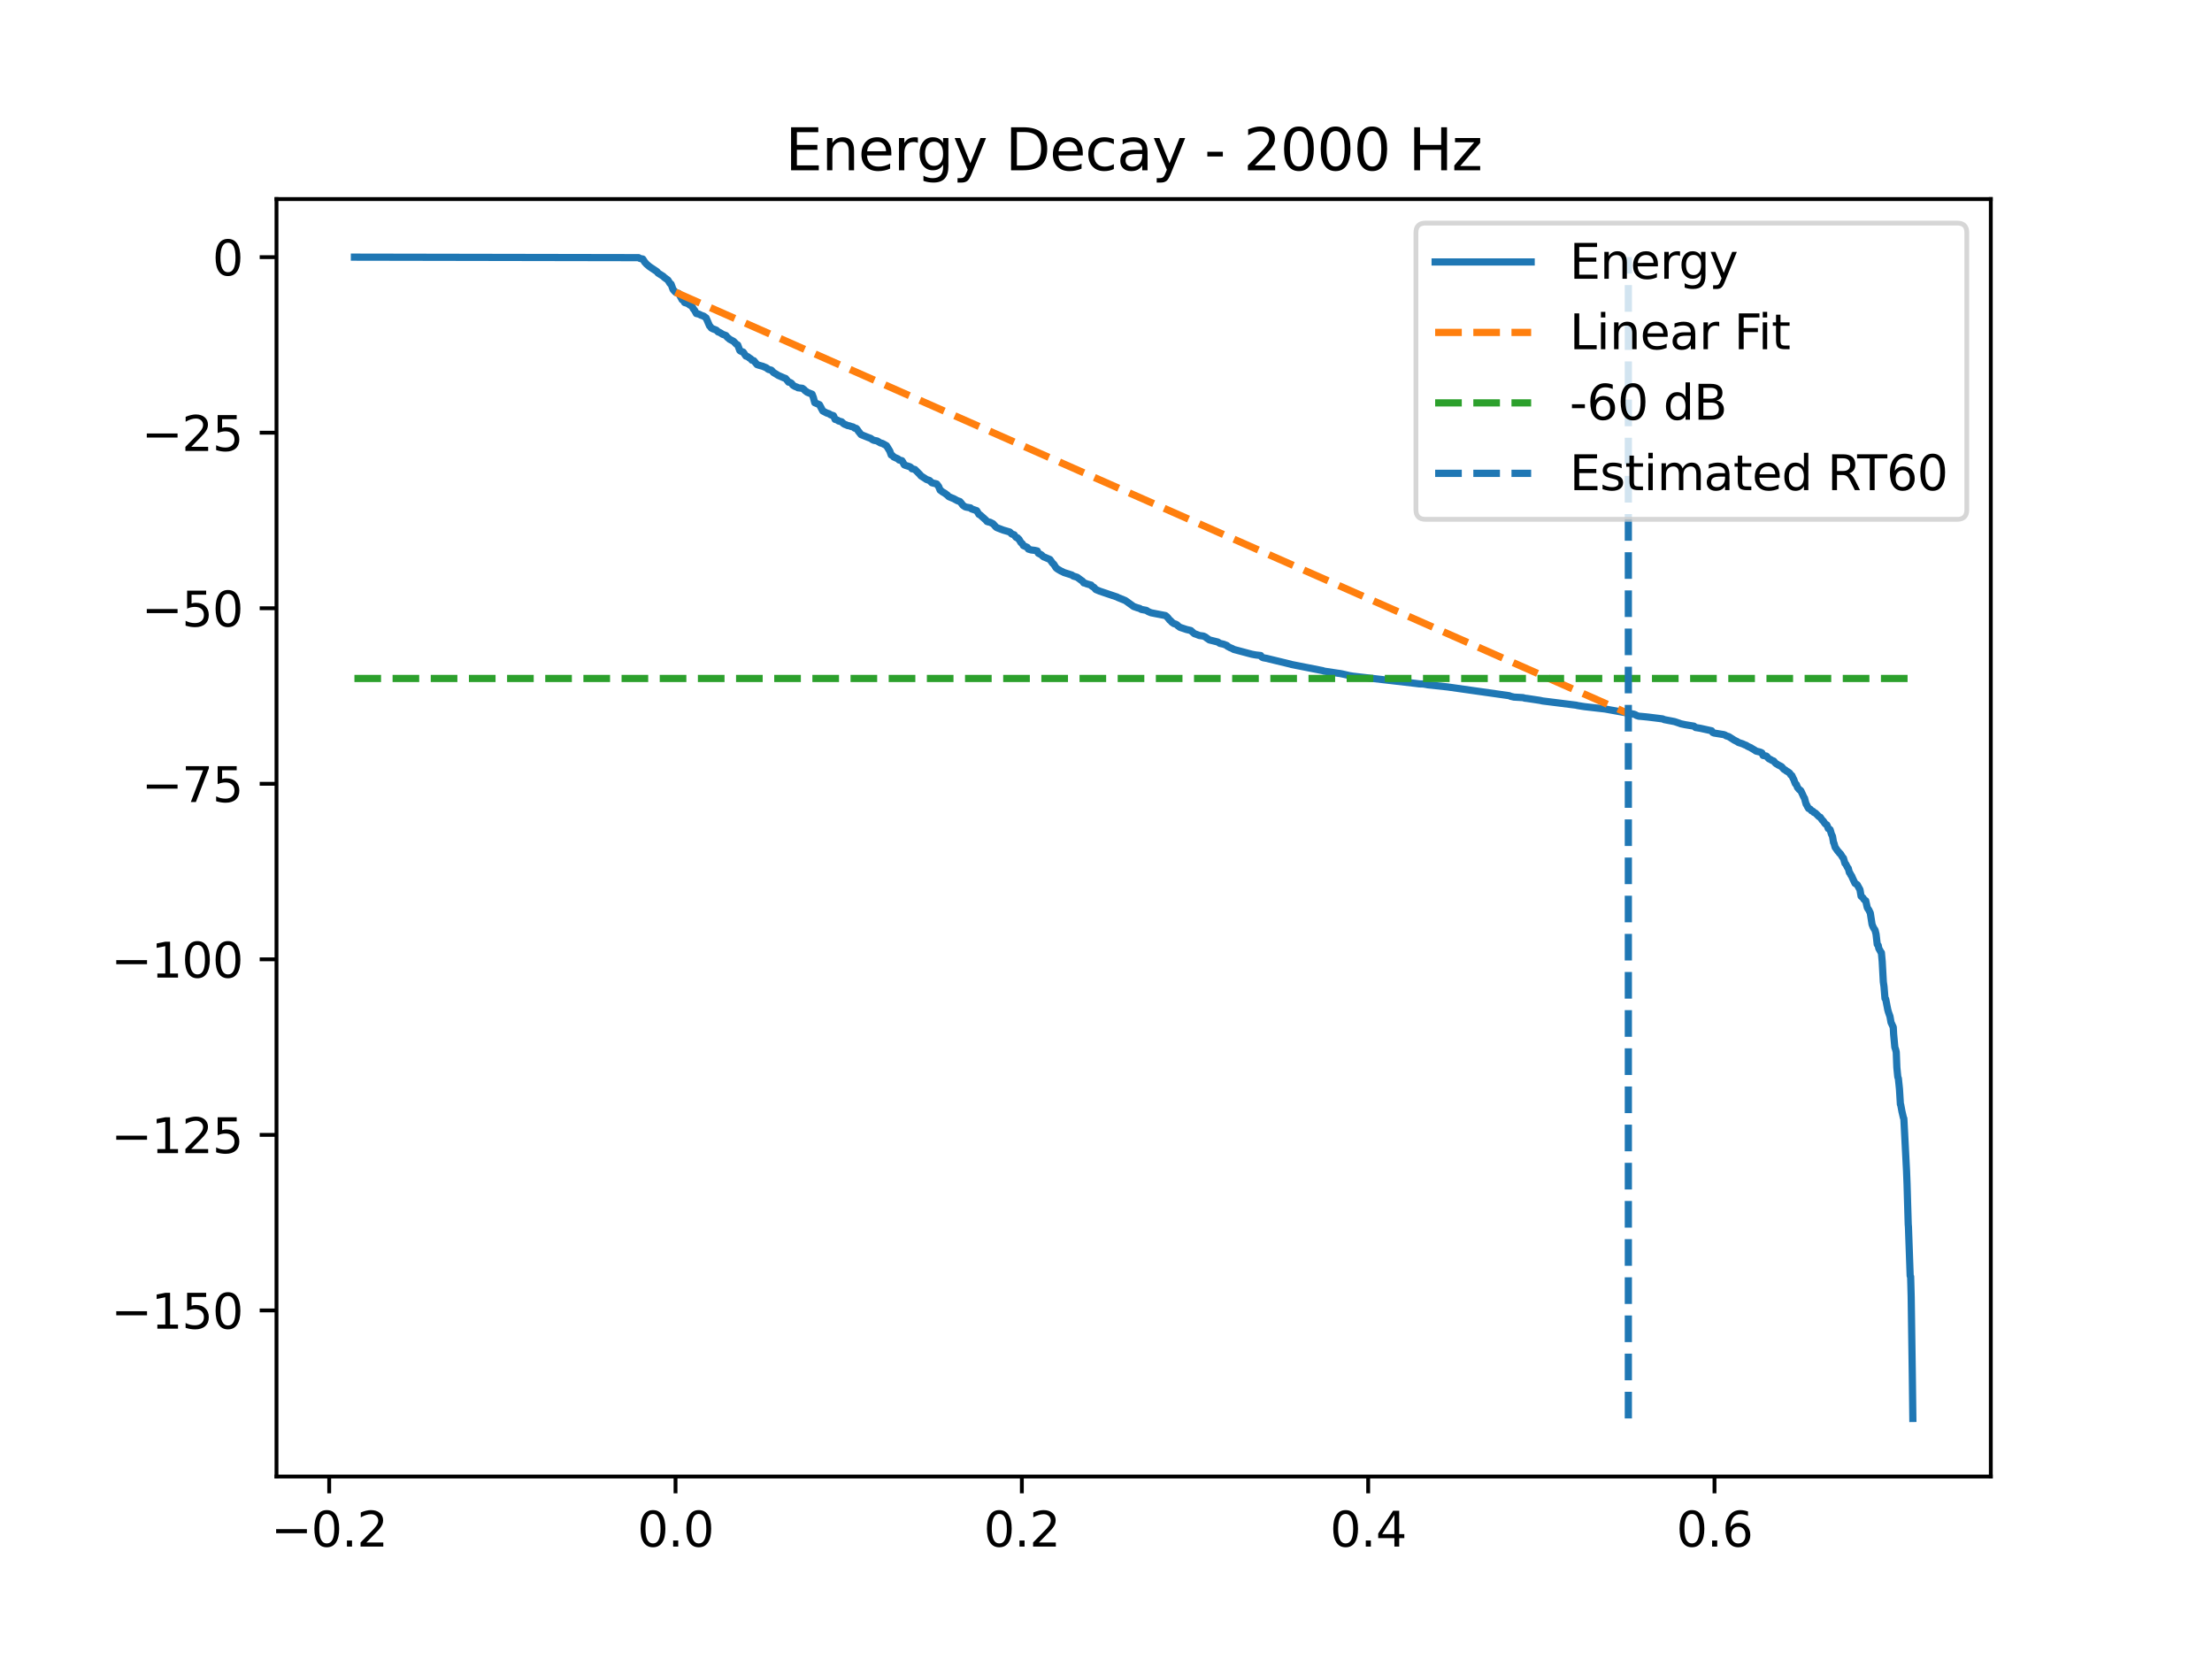<?xml version="1.0" encoding="utf-8" standalone="no"?>
<!DOCTYPE svg PUBLIC "-//W3C//DTD SVG 1.1//EN"
  "http://www.w3.org/Graphics/SVG/1.1/DTD/svg11.dtd">
<svg xmlns:xlink="http://www.w3.org/1999/xlink" width="460.8pt" height="345.6pt" viewBox="0 0 460.8 345.6" xmlns="http://www.w3.org/2000/svg" version="1.1">
 <defs>
  <style type="text/css">*{stroke-linejoin: round; stroke-linecap: butt}</style>
 </defs>
 <g id="figure_1">
  <g id="patch_1">
   <path d="M 0 345.6 
L 460.8 345.6 
L 460.8 0 
L 0 0 
z
" style="fill: #ffffff"/>
  </g>
  <g id="axes_1">
   <g id="patch_2">
    <path d="M 57.6 307.584 
L 414.72 307.584 
L 414.72 41.472 
L 57.6 41.472 
z
" style="fill: #ffffff"/>
   </g>
   <g id="matplotlib.axis_1">
    <g id="xtick_1">
     <g id="line2d_1">
      <defs>
       <path id="maeedab30cc" d="M 0 0 
L 0 3.5 
" style="stroke: #000000; stroke-width: 0.8"/>
      </defs>
      <g>
       <use xlink:href="#maeedab30cc" x="68.58" y="307.584" style="stroke: #000000; stroke-width: 0.8"/>
      </g>
     </g>
     <g id="text_1">
      <!-- −0.2 -->
      <g transform="translate(56.438 322.182) scale(0.1 -0.1)">
       <defs>
        <path id="DejaVuSans-2212" d="M 678 2272 
L 4684 2272 
L 4684 1741 
L 678 1741 
L 678 2272 
z
" transform="scale(0.016)"/>
        <path id="DejaVuSans-30" d="M 2034 4250 
Q 1547 4250 1301 3770 
Q 1056 3291 1056 2328 
Q 1056 1369 1301 889 
Q 1547 409 2034 409 
Q 2525 409 2770 889 
Q 3016 1369 3016 2328 
Q 3016 3291 2770 3770 
Q 2525 4250 2034 4250 
z
M 2034 4750 
Q 2819 4750 3233 4129 
Q 3647 3509 3647 2328 
Q 3647 1150 3233 529 
Q 2819 -91 2034 -91 
Q 1250 -91 836 529 
Q 422 1150 422 2328 
Q 422 3509 836 4129 
Q 1250 4750 2034 4750 
z
" transform="scale(0.016)"/>
        <path id="DejaVuSans-2e" d="M 684 794 
L 1344 794 
L 1344 0 
L 684 0 
L 684 794 
z
" transform="scale(0.016)"/>
        <path id="DejaVuSans-32" d="M 1228 531 
L 3431 531 
L 3431 0 
L 469 0 
L 469 531 
Q 828 903 1448 1529 
Q 2069 2156 2228 2338 
Q 2531 2678 2651 2914 
Q 2772 3150 2772 3378 
Q 2772 3750 2511 3984 
Q 2250 4219 1831 4219 
Q 1534 4219 1204 4116 
Q 875 4013 500 3803 
L 500 4441 
Q 881 4594 1212 4672 
Q 1544 4750 1819 4750 
Q 2544 4750 2975 4387 
Q 3406 4025 3406 3419 
Q 3406 3131 3298 2873 
Q 3191 2616 2906 2266 
Q 2828 2175 2409 1742 
Q 1991 1309 1228 531 
z
" transform="scale(0.016)"/>
       </defs>
       <use xlink:href="#DejaVuSans-2212"/>
       <use xlink:href="#DejaVuSans-30" transform="translate(83.789 0)"/>
       <use xlink:href="#DejaVuSans-2e" transform="translate(147.412 0)"/>
       <use xlink:href="#DejaVuSans-32" transform="translate(179.199 0)"/>
      </g>
     </g>
    </g>
    <g id="xtick_2">
     <g id="line2d_2">
      <g>
       <use xlink:href="#maeedab30cc" x="140.725" y="307.584" style="stroke: #000000; stroke-width: 0.8"/>
      </g>
     </g>
     <g id="text_2">
      <!-- 0.0 -->
      <g transform="translate(132.774 322.182) scale(0.1 -0.1)">
       <use xlink:href="#DejaVuSans-30"/>
       <use xlink:href="#DejaVuSans-2e" transform="translate(63.623 0)"/>
       <use xlink:href="#DejaVuSans-30" transform="translate(95.41 0)"/>
      </g>
     </g>
    </g>
    <g id="xtick_3">
     <g id="line2d_3">
      <g>
       <use xlink:href="#maeedab30cc" x="212.871" y="307.584" style="stroke: #000000; stroke-width: 0.8"/>
      </g>
     </g>
     <g id="text_3">
      <!-- 0.2 -->
      <g transform="translate(204.919 322.182) scale(0.1 -0.1)">
       <use xlink:href="#DejaVuSans-30"/>
       <use xlink:href="#DejaVuSans-2e" transform="translate(63.623 0)"/>
       <use xlink:href="#DejaVuSans-32" transform="translate(95.41 0)"/>
      </g>
     </g>
    </g>
    <g id="xtick_4">
     <g id="line2d_4">
      <g>
       <use xlink:href="#maeedab30cc" x="285.016" y="307.584" style="stroke: #000000; stroke-width: 0.8"/>
      </g>
     </g>
     <g id="text_4">
      <!-- 0.4 -->
      <g transform="translate(277.064 322.182) scale(0.1 -0.1)">
       <defs>
        <path id="DejaVuSans-34" d="M 2419 4116 
L 825 1625 
L 2419 1625 
L 2419 4116 
z
M 2253 4666 
L 3047 4666 
L 3047 1625 
L 3713 1625 
L 3713 1100 
L 3047 1100 
L 3047 0 
L 2419 0 
L 2419 1100 
L 313 1100 
L 313 1709 
L 2253 4666 
z
" transform="scale(0.016)"/>
       </defs>
       <use xlink:href="#DejaVuSans-30"/>
       <use xlink:href="#DejaVuSans-2e" transform="translate(63.623 0)"/>
       <use xlink:href="#DejaVuSans-34" transform="translate(95.41 0)"/>
      </g>
     </g>
    </g>
    <g id="xtick_5">
     <g id="line2d_5">
      <g>
       <use xlink:href="#maeedab30cc" x="357.161" y="307.584" style="stroke: #000000; stroke-width: 0.8"/>
      </g>
     </g>
     <g id="text_5">
      <!-- 0.6 -->
      <g transform="translate(349.21 322.182) scale(0.1 -0.1)">
       <defs>
        <path id="DejaVuSans-36" d="M 2113 2584 
Q 1688 2584 1439 2293 
Q 1191 2003 1191 1497 
Q 1191 994 1439 701 
Q 1688 409 2113 409 
Q 2538 409 2786 701 
Q 3034 994 3034 1497 
Q 3034 2003 2786 2293 
Q 2538 2584 2113 2584 
z
M 3366 4563 
L 3366 3988 
Q 3128 4100 2886 4159 
Q 2644 4219 2406 4219 
Q 1781 4219 1451 3797 
Q 1122 3375 1075 2522 
Q 1259 2794 1537 2939 
Q 1816 3084 2150 3084 
Q 2853 3084 3261 2657 
Q 3669 2231 3669 1497 
Q 3669 778 3244 343 
Q 2819 -91 2113 -91 
Q 1303 -91 875 529 
Q 447 1150 447 2328 
Q 447 3434 972 4092 
Q 1497 4750 2381 4750 
Q 2619 4750 2861 4703 
Q 3103 4656 3366 4563 
z
" transform="scale(0.016)"/>
       </defs>
       <use xlink:href="#DejaVuSans-30"/>
       <use xlink:href="#DejaVuSans-2e" transform="translate(63.623 0)"/>
       <use xlink:href="#DejaVuSans-36" transform="translate(95.41 0)"/>
      </g>
     </g>
    </g>
   </g>
   <g id="matplotlib.axis_2">
    <g id="ytick_1">
     <g id="line2d_6">
      <defs>
       <path id="m6e09c1a4fa" d="M 0 0 
L -3.5 0 
" style="stroke: #000000; stroke-width: 0.8"/>
      </defs>
      <g>
       <use xlink:href="#m6e09c1a4fa" x="57.6" y="272.988" style="stroke: #000000; stroke-width: 0.8"/>
      </g>
     </g>
     <g id="text_6">
      <!-- −150 -->
      <g transform="translate(23.133 276.787) scale(0.1 -0.1)">
       <defs>
        <path id="DejaVuSans-31" d="M 794 531 
L 1825 531 
L 1825 4091 
L 703 3866 
L 703 4441 
L 1819 4666 
L 2450 4666 
L 2450 531 
L 3481 531 
L 3481 0 
L 794 0 
L 794 531 
z
" transform="scale(0.016)"/>
        <path id="DejaVuSans-35" d="M 691 4666 
L 3169 4666 
L 3169 4134 
L 1269 4134 
L 1269 2991 
Q 1406 3038 1543 3061 
Q 1681 3084 1819 3084 
Q 2600 3084 3056 2656 
Q 3513 2228 3513 1497 
Q 3513 744 3044 326 
Q 2575 -91 1722 -91 
Q 1428 -91 1123 -41 
Q 819 9 494 109 
L 494 744 
Q 775 591 1075 516 
Q 1375 441 1709 441 
Q 2250 441 2565 725 
Q 2881 1009 2881 1497 
Q 2881 1984 2565 2268 
Q 2250 2553 1709 2553 
Q 1456 2553 1204 2497 
Q 953 2441 691 2322 
L 691 4666 
z
" transform="scale(0.016)"/>
       </defs>
       <use xlink:href="#DejaVuSans-2212"/>
       <use xlink:href="#DejaVuSans-31" transform="translate(83.789 0)"/>
       <use xlink:href="#DejaVuSans-35" transform="translate(147.412 0)"/>
       <use xlink:href="#DejaVuSans-30" transform="translate(211.035 0)"/>
      </g>
     </g>
    </g>
    <g id="ytick_2">
     <g id="line2d_7">
      <g>
       <use xlink:href="#m6e09c1a4fa" x="57.6" y="236.418" style="stroke: #000000; stroke-width: 0.8"/>
      </g>
     </g>
     <g id="text_7">
      <!-- −125 -->
      <g transform="translate(23.133 240.217) scale(0.1 -0.1)">
       <use xlink:href="#DejaVuSans-2212"/>
       <use xlink:href="#DejaVuSans-31" transform="translate(83.789 0)"/>
       <use xlink:href="#DejaVuSans-32" transform="translate(147.412 0)"/>
       <use xlink:href="#DejaVuSans-35" transform="translate(211.035 0)"/>
      </g>
     </g>
    </g>
    <g id="ytick_3">
     <g id="line2d_8">
      <g>
       <use xlink:href="#m6e09c1a4fa" x="57.6" y="199.848" style="stroke: #000000; stroke-width: 0.8"/>
      </g>
     </g>
     <g id="text_8">
      <!-- −100 -->
      <g transform="translate(23.133 203.647) scale(0.1 -0.1)">
       <use xlink:href="#DejaVuSans-2212"/>
       <use xlink:href="#DejaVuSans-31" transform="translate(83.789 0)"/>
       <use xlink:href="#DejaVuSans-30" transform="translate(147.412 0)"/>
       <use xlink:href="#DejaVuSans-30" transform="translate(211.035 0)"/>
      </g>
     </g>
    </g>
    <g id="ytick_4">
     <g id="line2d_9">
      <g>
       <use xlink:href="#m6e09c1a4fa" x="57.6" y="163.278" style="stroke: #000000; stroke-width: 0.8"/>
      </g>
     </g>
     <g id="text_9">
      <!-- −75 -->
      <g transform="translate(29.495 167.077) scale(0.1 -0.1)">
       <defs>
        <path id="DejaVuSans-37" d="M 525 4666 
L 3525 4666 
L 3525 4397 
L 1831 0 
L 1172 0 
L 2766 4134 
L 525 4134 
L 525 4666 
z
" transform="scale(0.016)"/>
       </defs>
       <use xlink:href="#DejaVuSans-2212"/>
       <use xlink:href="#DejaVuSans-37" transform="translate(83.789 0)"/>
       <use xlink:href="#DejaVuSans-35" transform="translate(147.412 0)"/>
      </g>
     </g>
    </g>
    <g id="ytick_5">
     <g id="line2d_10">
      <g>
       <use xlink:href="#m6e09c1a4fa" x="57.6" y="126.708" style="stroke: #000000; stroke-width: 0.8"/>
      </g>
     </g>
     <g id="text_10">
      <!-- −50 -->
      <g transform="translate(29.495 130.507) scale(0.1 -0.1)">
       <use xlink:href="#DejaVuSans-2212"/>
       <use xlink:href="#DejaVuSans-35" transform="translate(83.789 0)"/>
       <use xlink:href="#DejaVuSans-30" transform="translate(147.412 0)"/>
      </g>
     </g>
    </g>
    <g id="ytick_6">
     <g id="line2d_11">
      <g>
       <use xlink:href="#m6e09c1a4fa" x="57.6" y="90.138" style="stroke: #000000; stroke-width: 0.8"/>
      </g>
     </g>
     <g id="text_11">
      <!-- −25 -->
      <g transform="translate(29.495 93.937) scale(0.1 -0.1)">
       <use xlink:href="#DejaVuSans-2212"/>
       <use xlink:href="#DejaVuSans-32" transform="translate(83.789 0)"/>
       <use xlink:href="#DejaVuSans-35" transform="translate(147.412 0)"/>
      </g>
     </g>
    </g>
    <g id="ytick_7">
     <g id="line2d_12">
      <g>
       <use xlink:href="#m6e09c1a4fa" x="57.6" y="53.568" style="stroke: #000000; stroke-width: 0.8"/>
      </g>
     </g>
     <g id="text_12">
      <!-- 0 -->
      <g transform="translate(44.237 57.367) scale(0.1 -0.1)">
       <use xlink:href="#DejaVuSans-30"/>
      </g>
     </g>
    </g>
   </g>
   <g id="line2d_13">
    <path d="M 73.833 53.568 
L 133.037 53.674 
L 133.3 53.844 
L 133.901 53.961 
L 134.337 54.641 
L 134.465 54.769 
L 134.668 55.003 
L 135.284 55.527 
L 136.892 56.611 
L 137.058 56.861 
L 138.162 57.561 
L 138.365 57.777 
L 139.139 58.342 
L 139.583 59.06 
L 139.786 59.174 
L 139.831 59.276 
L 140.207 60.31 
L 140.522 60.665 
L 140.642 60.786 
L 140.808 60.937 
L 141.401 61.136 
L 142.093 62.427 
L 142.288 62.533 
L 142.424 62.682 
L 142.619 63.025 
L 143.092 63.167 
L 143.498 63.359 
L 143.679 63.544 
L 144.039 63.69 
L 144.22 63.923 
L 144.445 64.341 
L 144.603 64.533 
L 144.708 64.67 
L 145.054 65.313 
L 145.505 65.413 
L 145.775 65.526 
L 146.001 65.651 
L 146.609 65.868 
L 146.767 65.993 
L 147.098 66.228 
L 147.812 67.887 
L 147.94 67.991 
L 148.173 68.323 
L 148.541 68.516 
L 148.691 68.567 
L 149.232 68.782 
L 149.616 69.155 
L 149.818 69.208 
L 150.127 69.377 
L 150.525 69.636 
L 151.224 69.896 
L 151.479 70.236 
L 151.832 70.521 
L 152.005 70.682 
L 152.817 71.105 
L 153.336 71.654 
L 153.681 71.861 
L 153.959 72.606 
L 154.11 73.016 
L 154.275 73.14 
L 154.816 73.346 
L 155.395 74.182 
L 155.74 74.285 
L 155.973 74.459 
L 156.094 74.565 
L 156.274 74.663 
L 156.432 74.775 
L 156.627 75.028 
L 157.025 75.135 
L 157.702 75.947 
L 158.025 76.059 
L 158.701 76.254 
L 158.889 76.3 
L 159.197 76.436 
L 159.611 76.602 
L 160.069 76.951 
L 160.678 77.112 
L 160.896 77.335 
L 161.114 77.593 
L 161.542 77.839 
L 161.73 77.957 
L 162.106 78.194 
L 163.316 78.724 
L 163.654 78.843 
L 163.864 79.089 
L 164.082 79.364 
L 164.263 79.603 
L 164.571 79.657 
L 164.894 79.851 
L 165.157 80.232 
L 165.645 80.518 
L 166.051 80.655 
L 166.224 80.782 
L 167.148 80.889 
L 167.517 81.165 
L 167.637 81.307 
L 167.795 81.444 
L 167.96 81.547 
L 168.14 81.71 
L 169.177 82.118 
L 169.448 82.838 
L 169.493 83.018 
L 169.734 83.896 
L 170.703 84.3 
L 171.402 85.609 
L 172.236 86.044 
L 172.687 86.181 
L 173.063 86.436 
L 173.243 86.472 
L 173.626 86.598 
L 173.747 86.858 
L 173.965 87.364 
L 174.115 87.406 
L 174.506 87.54 
L 174.671 87.691 
L 175.332 87.868 
L 175.663 88.2 
L 175.956 88.389 
L 176.264 88.504 
L 176.595 88.655 
L 176.948 88.709 
L 177.331 88.853 
L 177.662 88.924 
L 177.857 89.031 
L 178.038 89.19 
L 178.361 89.238 
L 178.496 89.36 
L 178.797 89.8 
L 179.376 90.536 
L 180.916 91.154 
L 181.382 91.321 
L 181.72 91.574 
L 182.028 91.719 
L 182.735 91.861 
L 182.96 92.002 
L 183.156 92.115 
L 183.419 92.278 
L 183.764 92.351 
L 184.012 92.476 
L 184.681 92.852 
L 185.358 93.961 
L 185.658 94.786 
L 185.929 94.907 
L 186.169 95.188 
L 187.079 95.596 
L 187.289 95.821 
L 187.89 95.969 
L 188.183 96.446 
L 188.221 96.572 
L 188.371 96.826 
L 188.612 96.937 
L 189.175 97.116 
L 189.506 97.217 
L 189.694 97.33 
L 189.799 97.425 
L 189.987 97.658 
L 190.167 97.689 
L 190.596 97.807 
L 191.64 98.855 
L 191.858 99.13 
L 192.79 99.73 
L 192.978 99.869 
L 193.233 99.958 
L 193.639 100.096 
L 194.098 100.553 
L 194.519 100.673 
L 194.744 100.714 
L 195.135 100.82 
L 195.548 101.37 
L 195.849 102.114 
L 196.044 102.223 
L 196.255 102.414 
L 196.923 102.819 
L 197.149 103.011 
L 197.344 103.123 
L 197.6 103.418 
L 197.788 103.514 
L 198.509 103.814 
L 198.697 103.892 
L 199.411 104.285 
L 199.584 104.35 
L 199.96 104.477 
L 200.23 104.782 
L 200.365 104.956 
L 200.568 105.243 
L 201.064 105.58 
L 201.342 105.658 
L 202.176 105.805 
L 202.372 106.008 
L 203.469 106.385 
L 203.928 107.147 
L 204.16 107.255 
L 205.37 108.337 
L 205.611 108.632 
L 205.949 108.742 
L 206.197 108.774 
L 206.873 109.113 
L 207.257 109.538 
L 207.339 109.653 
L 207.565 109.862 
L 207.941 110.028 
L 208.985 110.425 
L 210.345 110.826 
L 210.608 111.063 
L 210.669 111.167 
L 210.841 111.281 
L 211.262 111.396 
L 211.495 111.744 
L 211.676 111.942 
L 211.991 112.053 
L 212.112 112.241 
L 212.284 112.347 
L 212.344 112.46 
L 212.675 113.021 
L 212.983 113.275 
L 213.171 113.641 
L 214.028 114.039 
L 214.231 114.387 
L 214.84 114.569 
L 215.561 114.651 
L 216.087 114.77 
L 216.132 114.948 
L 216.305 115.252 
L 216.771 115.492 
L 216.996 115.628 
L 217.184 115.833 
L 217.447 116.022 
L 217.598 116.068 
L 218.725 116.553 
L 219.183 117.201 
L 219.341 117.399 
L 219.499 117.5 
L 220.002 118.301 
L 220.138 118.403 
L 220.341 118.557 
L 221.032 118.969 
L 221.295 119.076 
L 221.633 119.261 
L 223.309 119.797 
L 223.587 120.005 
L 224.046 120.144 
L 224.406 120.266 
L 225.293 120.921 
L 225.481 121.031 
L 225.767 121.424 
L 226.052 121.476 
L 226.278 121.588 
L 226.841 121.756 
L 227.3 121.879 
L 227.427 122.086 
L 227.593 122.192 
L 227.908 122.369 
L 228.269 122.801 
L 229.088 123.149 
L 232.718 124.375 
L 232.898 124.483 
L 234.394 125.089 
L 234.597 125.22 
L 236.152 126.339 
L 236.694 126.529 
L 236.859 126.593 
L 237.242 126.702 
L 237.423 126.747 
L 237.618 126.877 
L 237.806 126.965 
L 238.159 127.029 
L 238.753 127.141 
L 238.911 127.204 
L 239.083 127.344 
L 239.256 127.433 
L 239.602 127.577 
L 239.797 127.652 
L 240.647 127.821 
L 242.773 128.233 
L 243.051 128.438 
L 243.164 128.561 
L 243.435 128.87 
L 243.668 129.185 
L 243.863 129.304 
L 244.126 129.625 
L 244.299 129.728 
L 244.524 129.896 
L 244.908 130.018 
L 245.223 130.188 
L 245.291 130.304 
L 245.802 130.677 
L 247.177 131.138 
L 248.056 131.346 
L 248.808 132.007 
L 249.169 132.12 
L 249.853 132.388 
L 250.694 132.506 
L 251.07 132.683 
L 251.235 132.796 
L 251.476 133 
L 251.664 133.1 
L 251.904 133.296 
L 253.715 133.751 
L 254.121 134.032 
L 254.362 134.079 
L 254.933 134.212 
L 255.113 134.287 
L 255.587 134.473 
L 255.729 134.651 
L 255.895 134.723 
L 256.218 134.907 
L 256.782 135.133 
L 256.909 135.242 
L 257.082 135.303 
L 260.554 136.229 
L 260.742 136.281 
L 261.306 136.388 
L 261.644 136.444 
L 262.636 136.559 
L 262.756 136.776 
L 262.906 136.911 
L 263.162 137.022 
L 263.944 137.165 
L 264.387 137.28 
L 268.836 138.355 
L 269.046 138.425 
L 275.539 139.705 
L 275.825 139.807 
L 276.366 139.892 
L 278.688 140.244 
L 279.102 140.296 
L 279.695 140.411 
L 281.025 140.723 
L 281.845 140.861 
L 294.756 142.35 
L 295.718 142.47 
L 296.492 142.49 
L 297.228 142.609 
L 297.439 142.66 
L 301.527 143.098 
L 314.393 144.924 
L 314.693 145.054 
L 315.182 145.166 
L 315.377 145.217 
L 317.264 145.328 
L 317.662 145.448 
L 318.06 145.487 
L 320.796 145.9 
L 321.352 146.023 
L 328.378 146.905 
L 328.559 146.964 
L 329.588 147.132 
L 330.099 147.209 
L 334.33 147.693 
L 340.365 148.777 
L 340.711 148.911 
L 340.914 149.046 
L 341.38 149.198 
L 341.733 149.222 
L 343.056 149.351 
L 343.416 149.391 
L 345.475 149.645 
L 346.385 149.762 
L 346.648 149.9 
L 348.775 150.31 
L 348.985 150.371 
L 349.932 150.69 
L 350.12 150.77 
L 351.052 150.968 
L 352.87 151.27 
L 353.216 151.553 
L 354.193 151.713 
L 356.56 152.235 
L 356.801 152.595 
L 357.079 152.707 
L 359.085 153.031 
L 359.386 153.135 
L 359.551 153.262 
L 359.867 153.373 
L 360.115 153.443 
L 361.047 154.031 
L 361.197 154.142 
L 361.633 154.367 
L 361.836 154.457 
L 361.971 154.554 
L 362.136 154.664 
L 363.008 154.95 
L 363.452 155.157 
L 363.79 155.277 
L 363.993 155.431 
L 364.429 155.639 
L 364.737 155.769 
L 364.895 155.887 
L 365.188 156.053 
L 365.398 156.181 
L 365.578 156.284 
L 365.706 156.394 
L 365.856 156.473 
L 366.495 156.628 
L 366.781 156.719 
L 367.036 156.846 
L 367.277 157.373 
L 367.946 157.498 
L 368.104 157.632 
L 368.291 157.859 
L 368.449 158.03 
L 368.607 158.116 
L 368.848 158.215 
L 369.05 158.366 
L 369.486 158.54 
L 369.862 158.973 
L 370.035 159.111 
L 370.283 159.238 
L 370.441 159.364 
L 370.614 159.434 
L 371.125 159.706 
L 371.636 160.279 
L 371.944 160.429 
L 372.124 160.608 
L 372.447 160.774 
L 372.763 161.002 
L 372.883 161.143 
L 373.064 161.437 
L 373.289 161.576 
L 373.567 162.207 
L 373.657 162.316 
L 373.838 162.84 
L 374.003 163.253 
L 374.206 163.409 
L 374.454 164.046 
L 374.747 164.394 
L 374.845 164.519 
L 374.995 164.584 
L 375.138 164.707 
L 375.544 165.573 
L 375.589 165.682 
L 375.814 166.157 
L 375.912 166.268 
L 376.115 167.058 
L 376.265 167.551 
L 376.355 167.639 
L 376.528 168.03 
L 376.596 168.122 
L 376.761 168.42 
L 377.062 168.531 
L 377.189 168.656 
L 377.355 168.885 
L 377.67 169.005 
L 377.851 169.239 
L 378.151 169.346 
L 378.768 169.958 
L 378.933 170.135 
L 379.188 170.242 
L 379.632 170.89 
L 379.797 171 
L 380.188 171.582 
L 380.376 171.73 
L 380.541 171.818 
L 380.661 172.045 
L 380.864 172.612 
L 381.075 172.7 
L 381.248 172.835 
L 381.511 173.733 
L 381.713 174.16 
L 381.744 174.235 
L 381.961 175.51 
L 382.029 175.588 
L 382.3 176.519 
L 382.495 176.775 
L 382.863 177.327 
L 383.021 177.441 
L 383.209 177.739 
L 383.382 177.842 
L 383.855 178.6 
L 384.021 178.766 
L 384.344 179.867 
L 384.472 179.955 
L 384.532 180.046 
L 384.877 180.732 
L 385.028 180.884 
L 385.261 181.769 
L 385.381 181.872 
L 385.584 182.315 
L 385.712 182.435 
L 385.914 182.922 
L 386.433 184.018 
L 386.891 184.297 
L 387.327 185.099 
L 387.432 185.261 
L 387.478 185.418 
L 387.696 186.69 
L 388.086 187.033 
L 388.244 187.278 
L 388.319 187.394 
L 388.485 187.534 
L 388.665 187.64 
L 388.973 189.005 
L 389.011 189.088 
L 389.161 189.378 
L 389.266 189.479 
L 389.597 190.158 
L 389.627 190.272 
L 389.98 192.535 
L 390.018 192.647 
L 390.183 193.055 
L 390.228 193.151 
L 390.401 193.478 
L 390.589 193.709 
L 390.814 194.584 
L 391.062 196.736 
L 391.265 196.94 
L 391.393 197.581 
L 391.596 197.933 
L 391.844 198.386 
L 391.927 198.457 
L 392.099 200.324 
L 392.332 204.54 
L 392.475 205.54 
L 392.678 207.996 
L 392.821 208.112 
L 393.257 210.346 
L 393.415 210.9 
L 393.715 211.738 
L 393.933 212.978 
L 394.399 213.993 
L 394.474 215.41 
L 394.73 218.172 
L 394.888 218.616 
L 395.023 219.163 
L 395.151 222.404 
L 395.346 224.351 
L 395.466 224.665 
L 395.692 226.86 
L 395.887 230.05 
L 395.947 230.106 
L 396.233 231.655 
L 396.263 231.752 
L 396.526 232.888 
L 396.593 232.984 
L 396.624 233.364 
L 397.172 244.014 
L 397.27 246.58 
L 397.518 255.064 
L 397.563 255.58 
L 397.924 265.781 
L 398.021 265.947 
L 398.134 270.135 
L 398.367 286.295 
L 398.48 295.488 
L 398.48 295.488 
" clip-path="url(#pa9866d2b95)" style="fill: none; stroke: #1f77b4; stroke-width: 1.5; stroke-linecap: square"/>
   </g>
   <g id="line2d_14">
    <path d="M 140.725 60.884 
L 339.215 148.65 
" clip-path="url(#pa9866d2b95)" style="fill: none; stroke-dasharray: 5.55,2.4; stroke-dashoffset: 0; stroke: #ff7f0e; stroke-width: 1.5"/>
   </g>
   <g id="line2d_15">
    <path d="M 73.833 141.336 
L 398.487 141.336 
L 398.487 141.336 
" clip-path="url(#pa9866d2b95)" style="fill: none; stroke-dasharray: 5.55,2.4; stroke-dashoffset: 0; stroke: #2ca02c; stroke-width: 1.5"/>
   </g>
   <g id="LineCollection_1">
    <path d="M 339.215 295.488 
L 339.215 53.568 
" clip-path="url(#pa9866d2b95)" style="fill: none; stroke-dasharray: 5.55,2.4; stroke-dashoffset: 0; stroke: #1f77b4; stroke-width: 1.5"/>
   </g>
   <g id="patch_3">
    <path d="M 57.6 307.584 
L 57.6 41.472 
" style="fill: none; stroke: #000000; stroke-width: 0.8; stroke-linejoin: miter; stroke-linecap: square"/>
   </g>
   <g id="patch_4">
    <path d="M 414.72 307.584 
L 414.72 41.472 
" style="fill: none; stroke: #000000; stroke-width: 0.8; stroke-linejoin: miter; stroke-linecap: square"/>
   </g>
   <g id="patch_5">
    <path d="M 57.6 307.584 
L 414.72 307.584 
" style="fill: none; stroke: #000000; stroke-width: 0.8; stroke-linejoin: miter; stroke-linecap: square"/>
   </g>
   <g id="patch_6">
    <path d="M 57.6 41.472 
L 414.72 41.472 
" style="fill: none; stroke: #000000; stroke-width: 0.8; stroke-linejoin: miter; stroke-linecap: square"/>
   </g>
   <g id="text_13">
    <!-- Energy Decay - 2000 Hz -->
    <g transform="translate(163.59 35.472) scale(0.12 -0.12)">
     <defs>
      <path id="DejaVuSans-45" d="M 628 4666 
L 3578 4666 
L 3578 4134 
L 1259 4134 
L 1259 2753 
L 3481 2753 
L 3481 2222 
L 1259 2222 
L 1259 531 
L 3634 531 
L 3634 0 
L 628 0 
L 628 4666 
z
" transform="scale(0.016)"/>
      <path id="DejaVuSans-6e" d="M 3513 2113 
L 3513 0 
L 2938 0 
L 2938 2094 
Q 2938 2591 2744 2837 
Q 2550 3084 2163 3084 
Q 1697 3084 1428 2787 
Q 1159 2491 1159 1978 
L 1159 0 
L 581 0 
L 581 3500 
L 1159 3500 
L 1159 2956 
Q 1366 3272 1645 3428 
Q 1925 3584 2291 3584 
Q 2894 3584 3203 3211 
Q 3513 2838 3513 2113 
z
" transform="scale(0.016)"/>
      <path id="DejaVuSans-65" d="M 3597 1894 
L 3597 1613 
L 953 1613 
Q 991 1019 1311 708 
Q 1631 397 2203 397 
Q 2534 397 2845 478 
Q 3156 559 3463 722 
L 3463 178 
Q 3153 47 2828 -22 
Q 2503 -91 2169 -91 
Q 1331 -91 842 396 
Q 353 884 353 1716 
Q 353 2575 817 3079 
Q 1281 3584 2069 3584 
Q 2775 3584 3186 3129 
Q 3597 2675 3597 1894 
z
M 3022 2063 
Q 3016 2534 2758 2815 
Q 2500 3097 2075 3097 
Q 1594 3097 1305 2825 
Q 1016 2553 972 2059 
L 3022 2063 
z
" transform="scale(0.016)"/>
      <path id="DejaVuSans-72" d="M 2631 2963 
Q 2534 3019 2420 3045 
Q 2306 3072 2169 3072 
Q 1681 3072 1420 2755 
Q 1159 2438 1159 1844 
L 1159 0 
L 581 0 
L 581 3500 
L 1159 3500 
L 1159 2956 
Q 1341 3275 1631 3429 
Q 1922 3584 2338 3584 
Q 2397 3584 2469 3576 
Q 2541 3569 2628 3553 
L 2631 2963 
z
" transform="scale(0.016)"/>
      <path id="DejaVuSans-67" d="M 2906 1791 
Q 2906 2416 2648 2759 
Q 2391 3103 1925 3103 
Q 1463 3103 1205 2759 
Q 947 2416 947 1791 
Q 947 1169 1205 825 
Q 1463 481 1925 481 
Q 2391 481 2648 825 
Q 2906 1169 2906 1791 
z
M 3481 434 
Q 3481 -459 3084 -895 
Q 2688 -1331 1869 -1331 
Q 1566 -1331 1297 -1286 
Q 1028 -1241 775 -1147 
L 775 -588 
Q 1028 -725 1275 -790 
Q 1522 -856 1778 -856 
Q 2344 -856 2625 -561 
Q 2906 -266 2906 331 
L 2906 616 
Q 2728 306 2450 153 
Q 2172 0 1784 0 
Q 1141 0 747 490 
Q 353 981 353 1791 
Q 353 2603 747 3093 
Q 1141 3584 1784 3584 
Q 2172 3584 2450 3431 
Q 2728 3278 2906 2969 
L 2906 3500 
L 3481 3500 
L 3481 434 
z
" transform="scale(0.016)"/>
      <path id="DejaVuSans-79" d="M 2059 -325 
Q 1816 -950 1584 -1140 
Q 1353 -1331 966 -1331 
L 506 -1331 
L 506 -850 
L 844 -850 
Q 1081 -850 1212 -737 
Q 1344 -625 1503 -206 
L 1606 56 
L 191 3500 
L 800 3500 
L 1894 763 
L 2988 3500 
L 3597 3500 
L 2059 -325 
z
" transform="scale(0.016)"/>
      <path id="DejaVuSans-20" transform="scale(0.016)"/>
      <path id="DejaVuSans-44" d="M 1259 4147 
L 1259 519 
L 2022 519 
Q 2988 519 3436 956 
Q 3884 1394 3884 2338 
Q 3884 3275 3436 3711 
Q 2988 4147 2022 4147 
L 1259 4147 
z
M 628 4666 
L 1925 4666 
Q 3281 4666 3915 4102 
Q 4550 3538 4550 2338 
Q 4550 1131 3912 565 
Q 3275 0 1925 0 
L 628 0 
L 628 4666 
z
" transform="scale(0.016)"/>
      <path id="DejaVuSans-63" d="M 3122 3366 
L 3122 2828 
Q 2878 2963 2633 3030 
Q 2388 3097 2138 3097 
Q 1578 3097 1268 2742 
Q 959 2388 959 1747 
Q 959 1106 1268 751 
Q 1578 397 2138 397 
Q 2388 397 2633 464 
Q 2878 531 3122 666 
L 3122 134 
Q 2881 22 2623 -34 
Q 2366 -91 2075 -91 
Q 1284 -91 818 406 
Q 353 903 353 1747 
Q 353 2603 823 3093 
Q 1294 3584 2113 3584 
Q 2378 3584 2631 3529 
Q 2884 3475 3122 3366 
z
" transform="scale(0.016)"/>
      <path id="DejaVuSans-61" d="M 2194 1759 
Q 1497 1759 1228 1600 
Q 959 1441 959 1056 
Q 959 750 1161 570 
Q 1363 391 1709 391 
Q 2188 391 2477 730 
Q 2766 1069 2766 1631 
L 2766 1759 
L 2194 1759 
z
M 3341 1997 
L 3341 0 
L 2766 0 
L 2766 531 
Q 2569 213 2275 61 
Q 1981 -91 1556 -91 
Q 1019 -91 701 211 
Q 384 513 384 1019 
Q 384 1609 779 1909 
Q 1175 2209 1959 2209 
L 2766 2209 
L 2766 2266 
Q 2766 2663 2505 2880 
Q 2244 3097 1772 3097 
Q 1472 3097 1187 3025 
Q 903 2953 641 2809 
L 641 3341 
Q 956 3463 1253 3523 
Q 1550 3584 1831 3584 
Q 2591 3584 2966 3190 
Q 3341 2797 3341 1997 
z
" transform="scale(0.016)"/>
      <path id="DejaVuSans-2d" d="M 313 2009 
L 1997 2009 
L 1997 1497 
L 313 1497 
L 313 2009 
z
" transform="scale(0.016)"/>
      <path id="DejaVuSans-48" d="M 628 4666 
L 1259 4666 
L 1259 2753 
L 3553 2753 
L 3553 4666 
L 4184 4666 
L 4184 0 
L 3553 0 
L 3553 2222 
L 1259 2222 
L 1259 0 
L 628 0 
L 628 4666 
z
" transform="scale(0.016)"/>
      <path id="DejaVuSans-7a" d="M 353 3500 
L 3084 3500 
L 3084 2975 
L 922 459 
L 3084 459 
L 3084 0 
L 275 0 
L 275 525 
L 2438 3041 
L 353 3041 
L 353 3500 
z
" transform="scale(0.016)"/>
     </defs>
     <use xlink:href="#DejaVuSans-45"/>
     <use xlink:href="#DejaVuSans-6e" transform="translate(63.184 0)"/>
     <use xlink:href="#DejaVuSans-65" transform="translate(126.562 0)"/>
     <use xlink:href="#DejaVuSans-72" transform="translate(188.086 0)"/>
     <use xlink:href="#DejaVuSans-67" transform="translate(227.449 0)"/>
     <use xlink:href="#DejaVuSans-79" transform="translate(290.926 0)"/>
     <use xlink:href="#DejaVuSans-20" transform="translate(350.105 0)"/>
     <use xlink:href="#DejaVuSans-44" transform="translate(381.893 0)"/>
     <use xlink:href="#DejaVuSans-65" transform="translate(458.895 0)"/>
     <use xlink:href="#DejaVuSans-63" transform="translate(520.418 0)"/>
     <use xlink:href="#DejaVuSans-61" transform="translate(575.398 0)"/>
     <use xlink:href="#DejaVuSans-79" transform="translate(636.678 0)"/>
     <use xlink:href="#DejaVuSans-20" transform="translate(695.857 0)"/>
     <use xlink:href="#DejaVuSans-2d" transform="translate(727.645 0)"/>
     <use xlink:href="#DejaVuSans-20" transform="translate(763.729 0)"/>
     <use xlink:href="#DejaVuSans-32" transform="translate(795.516 0)"/>
     <use xlink:href="#DejaVuSans-30" transform="translate(859.139 0)"/>
     <use xlink:href="#DejaVuSans-30" transform="translate(922.762 0)"/>
     <use xlink:href="#DejaVuSans-30" transform="translate(986.385 0)"/>
     <use xlink:href="#DejaVuSans-20" transform="translate(1050.008 0)"/>
     <use xlink:href="#DejaVuSans-48" transform="translate(1081.795 0)"/>
     <use xlink:href="#DejaVuSans-7a" transform="translate(1156.99 0)"/>
    </g>
   </g>
   <g id="legend_1">
    <g id="patch_7">
     <path d="M 296.968 108.184 
L 407.72 108.184 
Q 409.72 108.184 409.72 106.184 
L 409.72 48.472 
Q 409.72 46.472 407.72 46.472 
L 296.968 46.472 
Q 294.968 46.472 294.968 48.472 
L 294.968 106.184 
Q 294.968 108.184 296.968 108.184 
z
" style="fill: #ffffff; opacity: 0.8; stroke: #cccccc; stroke-linejoin: miter"/>
    </g>
    <g id="line2d_16">
     <path d="M 298.968 54.57 
L 308.968 54.57 
L 318.968 54.57 
" style="fill: none; stroke: #1f77b4; stroke-width: 1.5; stroke-linecap: square"/>
    </g>
    <g id="text_14">
     <!-- Energy -->
     <g transform="translate(326.968 58.07) scale(0.1 -0.1)">
      <use xlink:href="#DejaVuSans-45"/>
      <use xlink:href="#DejaVuSans-6e" transform="translate(63.184 0)"/>
      <use xlink:href="#DejaVuSans-65" transform="translate(126.562 0)"/>
      <use xlink:href="#DejaVuSans-72" transform="translate(188.086 0)"/>
      <use xlink:href="#DejaVuSans-67" transform="translate(227.449 0)"/>
      <use xlink:href="#DejaVuSans-79" transform="translate(290.926 0)"/>
     </g>
    </g>
    <g id="line2d_17">
     <path d="M 298.968 69.249 
L 308.968 69.249 
L 318.968 69.249 
" style="fill: none; stroke-dasharray: 5.55,2.4; stroke-dashoffset: 0; stroke: #ff7f0e; stroke-width: 1.5"/>
    </g>
    <g id="text_15">
     <!-- Linear Fit -->
     <g transform="translate(326.968 72.749) scale(0.1 -0.1)">
      <defs>
       <path id="DejaVuSans-4c" d="M 628 4666 
L 1259 4666 
L 1259 531 
L 3531 531 
L 3531 0 
L 628 0 
L 628 4666 
z
" transform="scale(0.016)"/>
       <path id="DejaVuSans-69" d="M 603 3500 
L 1178 3500 
L 1178 0 
L 603 0 
L 603 3500 
z
M 603 4863 
L 1178 4863 
L 1178 4134 
L 603 4134 
L 603 4863 
z
" transform="scale(0.016)"/>
       <path id="DejaVuSans-46" d="M 628 4666 
L 3309 4666 
L 3309 4134 
L 1259 4134 
L 1259 2759 
L 3109 2759 
L 3109 2228 
L 1259 2228 
L 1259 0 
L 628 0 
L 628 4666 
z
" transform="scale(0.016)"/>
       <path id="DejaVuSans-74" d="M 1172 4494 
L 1172 3500 
L 2356 3500 
L 2356 3053 
L 1172 3053 
L 1172 1153 
Q 1172 725 1289 603 
Q 1406 481 1766 481 
L 2356 481 
L 2356 0 
L 1766 0 
Q 1100 0 847 248 
Q 594 497 594 1153 
L 594 3053 
L 172 3053 
L 172 3500 
L 594 3500 
L 594 4494 
L 1172 4494 
z
" transform="scale(0.016)"/>
      </defs>
      <use xlink:href="#DejaVuSans-4c"/>
      <use xlink:href="#DejaVuSans-69" transform="translate(55.713 0)"/>
      <use xlink:href="#DejaVuSans-6e" transform="translate(83.496 0)"/>
      <use xlink:href="#DejaVuSans-65" transform="translate(146.875 0)"/>
      <use xlink:href="#DejaVuSans-61" transform="translate(208.398 0)"/>
      <use xlink:href="#DejaVuSans-72" transform="translate(269.678 0)"/>
      <use xlink:href="#DejaVuSans-20" transform="translate(310.791 0)"/>
      <use xlink:href="#DejaVuSans-46" transform="translate(342.578 0)"/>
      <use xlink:href="#DejaVuSans-69" transform="translate(392.848 0)"/>
      <use xlink:href="#DejaVuSans-74" transform="translate(420.631 0)"/>
     </g>
    </g>
    <g id="line2d_18">
     <path d="M 298.968 83.927 
L 308.968 83.927 
L 318.968 83.927 
" style="fill: none; stroke-dasharray: 5.55,2.4; stroke-dashoffset: 0; stroke: #2ca02c; stroke-width: 1.5"/>
    </g>
    <g id="text_16">
     <!-- -60 dB -->
     <g transform="translate(326.968 87.427) scale(0.1 -0.1)">
      <defs>
       <path id="DejaVuSans-64" d="M 2906 2969 
L 2906 4863 
L 3481 4863 
L 3481 0 
L 2906 0 
L 2906 525 
Q 2725 213 2448 61 
Q 2172 -91 1784 -91 
Q 1150 -91 751 415 
Q 353 922 353 1747 
Q 353 2572 751 3078 
Q 1150 3584 1784 3584 
Q 2172 3584 2448 3432 
Q 2725 3281 2906 2969 
z
M 947 1747 
Q 947 1113 1208 752 
Q 1469 391 1925 391 
Q 2381 391 2643 752 
Q 2906 1113 2906 1747 
Q 2906 2381 2643 2742 
Q 2381 3103 1925 3103 
Q 1469 3103 1208 2742 
Q 947 2381 947 1747 
z
" transform="scale(0.016)"/>
       <path id="DejaVuSans-42" d="M 1259 2228 
L 1259 519 
L 2272 519 
Q 2781 519 3026 730 
Q 3272 941 3272 1375 
Q 3272 1813 3026 2020 
Q 2781 2228 2272 2228 
L 1259 2228 
z
M 1259 4147 
L 1259 2741 
L 2194 2741 
Q 2656 2741 2882 2914 
Q 3109 3088 3109 3444 
Q 3109 3797 2882 3972 
Q 2656 4147 2194 4147 
L 1259 4147 
z
M 628 4666 
L 2241 4666 
Q 2963 4666 3353 4366 
Q 3744 4066 3744 3513 
Q 3744 3084 3544 2831 
Q 3344 2578 2956 2516 
Q 3422 2416 3680 2098 
Q 3938 1781 3938 1306 
Q 3938 681 3513 340 
Q 3088 0 2303 0 
L 628 0 
L 628 4666 
z
" transform="scale(0.016)"/>
      </defs>
      <use xlink:href="#DejaVuSans-2d"/>
      <use xlink:href="#DejaVuSans-36" transform="translate(36.084 0)"/>
      <use xlink:href="#DejaVuSans-30" transform="translate(99.707 0)"/>
      <use xlink:href="#DejaVuSans-20" transform="translate(163.33 0)"/>
      <use xlink:href="#DejaVuSans-64" transform="translate(195.117 0)"/>
      <use xlink:href="#DejaVuSans-42" transform="translate(258.594 0)"/>
     </g>
    </g>
    <g id="line2d_19">
     <path d="M 298.968 98.605 
L 318.968 98.605 
" style="fill: none; stroke-dasharray: 5.55,2.4; stroke-dashoffset: 0; stroke: #1f77b4; stroke-width: 1.5"/>
    </g>
    <g id="text_17">
     <!-- Estimated RT60 -->
     <g transform="translate(326.968 102.105) scale(0.1 -0.1)">
      <defs>
       <path id="DejaVuSans-73" d="M 2834 3397 
L 2834 2853 
Q 2591 2978 2328 3040 
Q 2066 3103 1784 3103 
Q 1356 3103 1142 2972 
Q 928 2841 928 2578 
Q 928 2378 1081 2264 
Q 1234 2150 1697 2047 
L 1894 2003 
Q 2506 1872 2764 1633 
Q 3022 1394 3022 966 
Q 3022 478 2636 193 
Q 2250 -91 1575 -91 
Q 1294 -91 989 -36 
Q 684 19 347 128 
L 347 722 
Q 666 556 975 473 
Q 1284 391 1588 391 
Q 1994 391 2212 530 
Q 2431 669 2431 922 
Q 2431 1156 2273 1281 
Q 2116 1406 1581 1522 
L 1381 1569 
Q 847 1681 609 1914 
Q 372 2147 372 2553 
Q 372 3047 722 3315 
Q 1072 3584 1716 3584 
Q 2034 3584 2315 3537 
Q 2597 3491 2834 3397 
z
" transform="scale(0.016)"/>
       <path id="DejaVuSans-6d" d="M 3328 2828 
Q 3544 3216 3844 3400 
Q 4144 3584 4550 3584 
Q 5097 3584 5394 3201 
Q 5691 2819 5691 2113 
L 5691 0 
L 5113 0 
L 5113 2094 
Q 5113 2597 4934 2840 
Q 4756 3084 4391 3084 
Q 3944 3084 3684 2787 
Q 3425 2491 3425 1978 
L 3425 0 
L 2847 0 
L 2847 2094 
Q 2847 2600 2669 2842 
Q 2491 3084 2119 3084 
Q 1678 3084 1418 2786 
Q 1159 2488 1159 1978 
L 1159 0 
L 581 0 
L 581 3500 
L 1159 3500 
L 1159 2956 
Q 1356 3278 1631 3431 
Q 1906 3584 2284 3584 
Q 2666 3584 2933 3390 
Q 3200 3197 3328 2828 
z
" transform="scale(0.016)"/>
       <path id="DejaVuSans-52" d="M 2841 2188 
Q 3044 2119 3236 1894 
Q 3428 1669 3622 1275 
L 4263 0 
L 3584 0 
L 2988 1197 
Q 2756 1666 2539 1819 
Q 2322 1972 1947 1972 
L 1259 1972 
L 1259 0 
L 628 0 
L 628 4666 
L 2053 4666 
Q 2853 4666 3247 4331 
Q 3641 3997 3641 3322 
Q 3641 2881 3436 2590 
Q 3231 2300 2841 2188 
z
M 1259 4147 
L 1259 2491 
L 2053 2491 
Q 2509 2491 2742 2702 
Q 2975 2913 2975 3322 
Q 2975 3731 2742 3939 
Q 2509 4147 2053 4147 
L 1259 4147 
z
" transform="scale(0.016)"/>
       <path id="DejaVuSans-54" d="M -19 4666 
L 3928 4666 
L 3928 4134 
L 2272 4134 
L 2272 0 
L 1638 0 
L 1638 4134 
L -19 4134 
L -19 4666 
z
" transform="scale(0.016)"/>
      </defs>
      <use xlink:href="#DejaVuSans-45"/>
      <use xlink:href="#DejaVuSans-73" transform="translate(63.184 0)"/>
      <use xlink:href="#DejaVuSans-74" transform="translate(115.283 0)"/>
      <use xlink:href="#DejaVuSans-69" transform="translate(154.492 0)"/>
      <use xlink:href="#DejaVuSans-6d" transform="translate(182.275 0)"/>
      <use xlink:href="#DejaVuSans-61" transform="translate(279.688 0)"/>
      <use xlink:href="#DejaVuSans-74" transform="translate(340.967 0)"/>
      <use xlink:href="#DejaVuSans-65" transform="translate(380.176 0)"/>
      <use xlink:href="#DejaVuSans-64" transform="translate(441.699 0)"/>
      <use xlink:href="#DejaVuSans-20" transform="translate(505.176 0)"/>
      <use xlink:href="#DejaVuSans-52" transform="translate(536.963 0)"/>
      <use xlink:href="#DejaVuSans-54" transform="translate(599.195 0)"/>
      <use xlink:href="#DejaVuSans-36" transform="translate(660.279 0)"/>
      <use xlink:href="#DejaVuSans-30" transform="translate(723.902 0)"/>
     </g>
    </g>
   </g>
  </g>
 </g>
 <defs>
  <clipPath id="pa9866d2b95">
   <rect x="57.6" y="41.472" width="357.12" height="266.112"/>
  </clipPath>
 </defs>
</svg>

